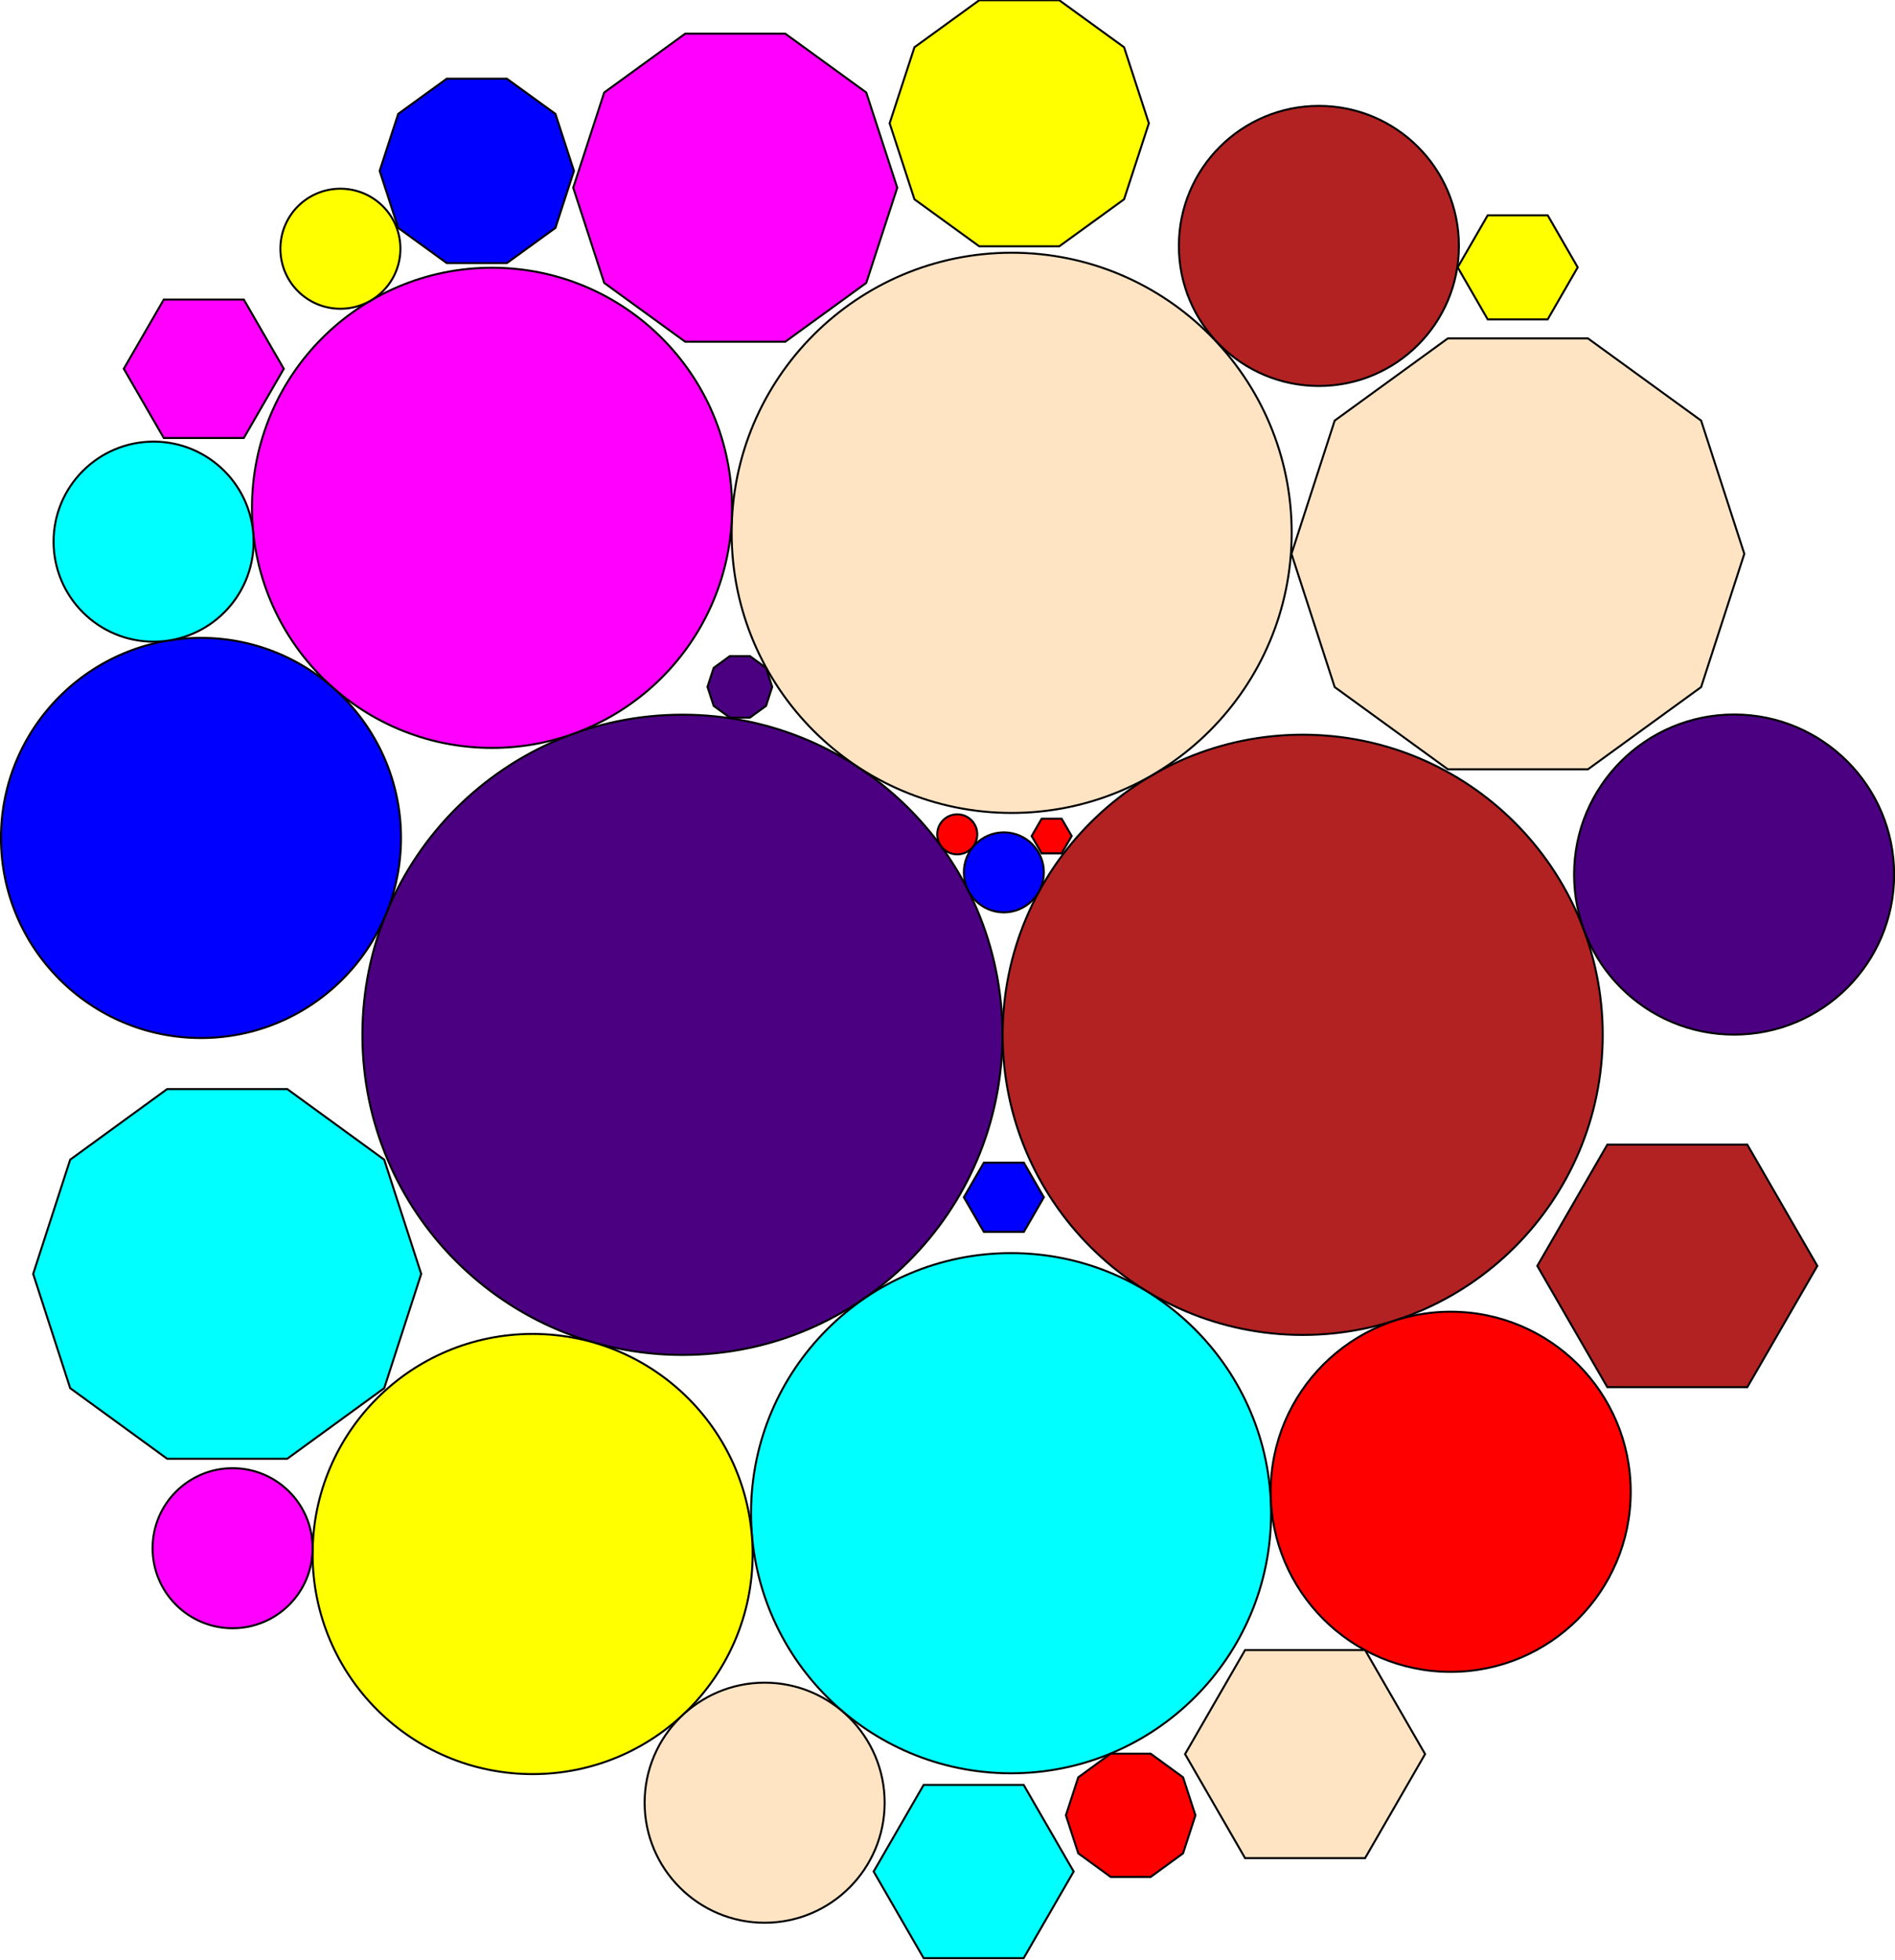 <?xml version="1.0" encoding="UTF-8"?>
<!DOCTYPE svg PUBLIC "-//W3C//DTD SVG 1.1//EN"
    "http://www.w3.org/Graphics/SVG/1.1/DTD/svg11.dtd">
<svg xmlns="http://www.w3.org/2000/svg" xmlns:xlink="http://www.w3.org/1999/xlink" version="1.1" width="400.0" height="413.597" font-size="1" viewBox="0 0 400 414"><g><g transform="matrix(42.261,0.0,0.0,42.261,193.524,202.607)"><g stroke="rgb(0,0,0)" stroke-opacity="1.0" fill="rgb(75,0,130)" fill-opacity="1.0" stroke-width="1.0e-2" font-size="1.0em"><path d="M 0.428,0.378 c 0.0,-0.884 -0.716,-1.6 -1.6 -1.6c -0.884,-5.410830008785425e-17 -1.6,0.716 -1.6 1.6c -1.082166001757085e-16,0.884 0.716,1.6 1.6 1.6c 0.884,1.6232490026356274e-16 1.6,-0.716 1.6 -1.6Z" /></g></g><g transform="matrix(42.261,0.0,0.0,42.261,193.524,202.607)"><g stroke="rgb(0,0,0)" stroke-opacity="1.0" fill="rgb(178,34,34)" fill-opacity="1.0" stroke-width="1.0e-2" font-size="1.0em"><path d="M 3.429,0.378 c 0.0,-0.828 -0.672,-1.5 -1.5 -1.5c -0.828,-5.0726531332363355e-17 -1.5,0.672 -1.5 1.5c -1.0145306266472671e-16,0.828 0.672,1.5 1.5 1.5c 0.828,1.5217959399709008e-16 1.5,-0.672 1.5 -1.5Z" /></g></g><g transform="matrix(42.261,0.0,0.0,42.261,193.524,202.607)"><g stroke="rgb(0,0,0)" stroke-opacity="1.0" fill="rgb(255,228,196)" fill-opacity="1.0" stroke-width="1.0e-2" font-size="1.0em"><path d="M 1.874,-2.131 c 0.0,-0.773 -0.627,-1.4 -1.4 -1.4c -0.773,-4.734476257687246e-17 -1.4,0.627 -1.4 1.4c -9.468952515374493e-17,0.773 0.627,1.4 1.4 1.4c 0.773,1.420342877306174e-16 1.4,-0.627 1.4 -1.4Z" /></g></g><g transform="matrix(42.261,0.0,0.0,42.261,193.524,202.607)"><g stroke="rgb(0,0,0)" stroke-opacity="1.0" fill="rgb(0,255,255)" fill-opacity="1.0" stroke-width="1.0e-2" font-size="1.0em"><path d="M 1.771,2.769 c 0.0,-0.718 -0.582,-1.3 -1.3 -1.3c -0.718,-4.396299382138157e-17 -1.3,0.582 -1.3 1.3c -8.792598764276314e-17,0.718 0.582,1.3 1.3 1.3c 0.718,1.3188898146414472e-16 1.3,-0.582 1.3 -1.3Z" /></g></g><g transform="matrix(42.261,0.0,0.0,42.261,193.524,202.607)"><g stroke="rgb(0,0,0)" stroke-opacity="1.0" fill="rgb(255,0,255)" fill-opacity="1.0" stroke-width="1.0e-2" font-size="1.0em"><path d="M -0.924,-2.256 c 0.0,-0.663 -0.537,-1.2 -1.2 -1.2c -0.663,-4.058122506589068e-17 -1.2,0.537 -1.2 1.2c -8.116245013178136e-17,0.663 0.537,1.2 1.2 1.2c 0.663,1.2174367519767204e-16 1.2,-0.537 1.2 -1.2Z" /></g></g><g transform="matrix(42.261,0.0,0.0,42.261,193.524,202.607)"><g stroke="rgb(0,0,0)" stroke-opacity="1.0" fill="rgb(255,228,196)" fill-opacity="1.0" stroke-width="1.0e-2" font-size="1.0em"><path d="M 3.921,-1.36 l 0.216,-0.666 l -0.216,-0.666 l -0.566,-0.411 l -0.7,3.0531133177191805e-16 l -0.566,0.411 l -0.216,0.666 l 0.216,0.666 l 0.566,0.411 l 0.7,-5.551115123125783e-17 l 0.566,-0.411 Z" /></g></g><g transform="matrix(42.261,0.0,0.0,42.261,193.524,202.607)"><g stroke="rgb(0,0,0)" stroke-opacity="1.0" fill="rgb(255,255,0)" fill-opacity="1.0" stroke-width="1.0e-2" font-size="1.0em"><path d="M -0.821,2.973 c 0.0,-0.608 -0.492,-1.1 -1.1 -1.1c -0.608,-3.719945631039979e-17 -1.1,0.492 -1.1 1.1c -7.439891262079957e-17,0.608 0.492,1.1 1.1 1.1c 0.608,1.1159836893119935e-16 1.1,-0.492 1.1 -1.1Z" /></g></g><g transform="matrix(42.261,0.0,0.0,42.261,193.524,202.607)"><g stroke="rgb(0,0,0)" stroke-opacity="1.0" fill="rgb(0,0,255)" fill-opacity="1.0" stroke-width="1.0e-2" font-size="1.0em"><path d="M -2.579,-0.606 c 0.0,-0.552 -0.448,-1.0 -1 -1.0c -0.552,-3.3817687554908895e-17 -1.0,0.448 -1.0 1c -6.763537510981779e-17,0.552 0.448,1.0 1 1.0c 0.552,1.0145306266472669e-16 1.0,-0.448 1 -1Z" /></g></g><g transform="matrix(42.261,0.0,0.0,42.261,193.524,202.607)"><g stroke="rgb(0,0,0)" stroke-opacity="1.0" fill="rgb(0,255,255)" fill-opacity="1.0" stroke-width="1.0e-2" font-size="1.0em"><path d="M -2.663,2.144 l 0.185,-0.571 l -0.185,-0.571 l -0.485,-0.353 l -0.6,1.1102230246251565e-16 l -0.485,0.353 l -0.185,0.571 l 0.185,0.571 l 0.485,0.353 l 0.6,1.3877787807814457e-16 l 0.485,-0.353 Z" /></g></g><g transform="matrix(42.261,0.0,0.0,42.261,193.524,202.607)"><g stroke="rgb(0,0,0)" stroke-opacity="1.0" fill="rgb(255,0,0)" fill-opacity="1.0" stroke-width="1.0e-2" font-size="1.0em"><path d="M 3.569,2.662 c 0.0,-0.497 -0.403,-0.9 -0.9 -0.9c -0.497,-3.043591879941801e-17 -0.9,0.403 -0.9 0.9c -6.087183759883602e-17,0.497 0.403,0.9 0.9 0.9c 0.497,9.130775639825402e-17 0.9,-0.403 0.9 -0.9Z" /></g></g><g transform="matrix(42.261,0.0,0.0,42.261,193.524,202.607)"><g stroke="rgb(0,0,0)" stroke-opacity="1.0" fill="rgb(255,0,255)" fill-opacity="1.0" stroke-width="1.0e-2" font-size="1.0em"><path d="M -0.253,-3.38 l 0.155,-0.476 l -0.155,-0.476 l -0.405,-0.294 l -0.5,1.942890293094024e-16 l -0.405,0.294 l -0.155,0.476 l 0.155,0.476 l 0.405,0.294 l 0.5,-2.7755575615628914e-17 l 0.405,-0.294 Z" /></g></g><g transform="matrix(42.261,0.0,0.0,42.261,193.524,202.607)"><g stroke="rgb(0,0,0)" stroke-opacity="1.0" fill="rgb(75,0,130)" fill-opacity="1.0" stroke-width="1.0e-2" font-size="1.0em"><path d="M 4.886,-0.423 c 0.0,-0.442 -0.358,-0.8 -0.8 -0.8c -0.442,-2.7054150043927117e-17 -0.8,0.358 -0.8 0.8c -5.4108300087854235e-17,0.442 0.358,0.8 0.8 0.8c 0.442,8.116245013178136e-17 0.8,-0.358 0.8 -0.8Z" /></g></g><g transform="matrix(42.261,0.0,0.0,42.261,193.524,202.607)"><g stroke="rgb(0,0,0)" stroke-opacity="1.0" fill="rgb(178,34,34)" fill-opacity="1.0" stroke-width="1.0e-2" font-size="1.0em"><path d="M 2.71,-3.565 c 0.0,-0.387 -0.313,-0.7 -0.7 -0.7c -0.387,-2.3672381288436228e-17 -0.7,0.313 -0.7 0.7c -4.7344762576872457e-17,0.387 0.313,0.7 0.7 0.7c 0.387,7.101714386530869e-17 0.7,-0.313 0.7 -0.7Z" /></g></g><g transform="matrix(42.261,0.0,0.0,42.261,193.524,202.607)"><g stroke="rgb(0,0,0)" stroke-opacity="1.0" fill="rgb(178,34,34)" fill-opacity="1.0" stroke-width="1.0e-2" font-size="1.0em"><path d="M 4.152,2.139 l 0.35,-0.606 l -0.35,-0.606 l -0.7,-3.3306690738754696e-16 l -0.35,0.606 l 0.35,0.606 l 0.7,3.3306690738754696e-16 Z" /></g></g><g transform="matrix(42.261,0.0,0.0,42.261,193.524,202.607)"><g stroke="rgb(0,0,0)" stroke-opacity="1.0" fill="rgb(255,255,0)" fill-opacity="1.0" stroke-width="1.0e-2" font-size="1.0em"><path d="M 1.036,-3.798 l 0.124,-0.38 l -0.124,-0.38 l -0.324,-0.235 l -0.4,6.938893903907228e-17 l -0.324,0.235 l -0.124,0.38 l 0.124,0.38 l 0.324,0.235 l 0.4,6.938893903907228e-17 l 0.324,-0.235 Z" /></g></g><g transform="matrix(42.261,0.0,0.0,42.261,193.524,202.607)"><g stroke="rgb(0,0,0)" stroke-opacity="1.0" fill="rgb(255,228,196)" fill-opacity="1.0" stroke-width="1.0e-2" font-size="1.0em"><path d="M -0.161,4.216 c 0.0,-0.331 -0.269,-0.6 -0.6 -0.6c -0.331,-2.029061253294534e-17 -0.6,0.269 -0.6 0.6c -4.058122506589068e-17,0.331 0.269,0.6 0.6 0.6c 0.331,6.087183759883602e-17 0.6,-0.269 0.6 -0.6Z" /></g></g><g transform="matrix(42.261,0.0,0.0,42.261,193.524,202.607)"><g stroke="rgb(0,0,0)" stroke-opacity="1.0" fill="rgb(255,228,196)" fill-opacity="1.0" stroke-width="1.0e-2" font-size="1.0em"><path d="M 2.241,4.493 l 0.3,-0.52 l -0.3,-0.52 l -0.6,-2.220446049250313e-16 l -0.3,0.52 l 0.3,0.52 l 0.6,1.1102230246251565e-16 Z" /></g></g><g transform="matrix(42.261,0.0,0.0,42.261,193.524,202.607)"><g stroke="rgb(0,0,0)" stroke-opacity="1.0" fill="rgb(0,255,255)" fill-opacity="1.0" stroke-width="1.0e-2" font-size="1.0em"><path d="M -3.316,-2.087 c 0.0,-0.276 -0.224,-0.5 -0.5 -0.5c -0.276,-1.690884377745445e-17 -0.5,0.224 -0.5 0.5c -3.38176875549089e-17,0.276 0.224,0.5 0.5 0.5c 0.276,5.0726531332363355e-17 0.5,-0.224 0.5 -0.5Z" /></g></g><g transform="matrix(42.261,0.0,0.0,42.261,193.524,202.607)"><g stroke="rgb(0,0,0)" stroke-opacity="1.0" fill="rgb(0,255,255)" fill-opacity="1.0" stroke-width="1.0e-2" font-size="1.0em"><path d="M 0.534,4.993 l 0.25,-0.433 l -0.25,-0.433 l -0.5,-2.7755575615628914e-17 l -0.25,0.433 l 0.25,0.433 l 0.5,-1.1102230246251565e-16 Z" /></g></g><g transform="matrix(42.261,0.0,0.0,42.261,193.524,202.607)"><g stroke="rgb(0,0,0)" stroke-opacity="1.0" fill="rgb(0,0,255)" fill-opacity="1.0" stroke-width="1.0e-2" font-size="1.0em"><path d="M -1.807,-3.655 l 9.270509831248423e-2,-0.285 l -9.270509831248425e-2,-0.285 l -0.243,-0.176 l -0.3,5.551115123125783e-17 l -0.243,0.176 l -9.270509831248427e-2,0.285 l 9.270509831248422e-2,0.285 l 0.243,0.176 l 0.3,6.938893903907228e-17 l 0.243,-0.176 Z" /></g></g><g transform="matrix(42.261,0.0,0.0,42.261,193.524,202.607)"><g stroke="rgb(0,0,0)" stroke-opacity="1.0" fill="rgb(255,0,255)" fill-opacity="1.0" stroke-width="1.0e-2" font-size="1.0em"><path d="M -3.021,2.944 c 0.0,-0.221 -0.179,-0.4 -0.4 -0.4c -0.221,-1.352707502196356e-17 -0.4,0.179 -0.4 0.4c -2.705415004392712e-17,0.221 0.179,0.4 0.4 0.4c 0.221,4.058122506589068e-17 0.4,-0.179 0.4 -0.4Z" /></g></g><g transform="matrix(42.261,0.0,0.0,42.261,193.524,202.607)"><g stroke="rgb(0,0,0)" stroke-opacity="1.0" fill="rgb(255,0,255)" fill-opacity="1.0" stroke-width="1.0e-2" font-size="1.0em"><path d="M -3.365,-2.605 l 0.2,-0.346 l -0.2,-0.346 l -0.4,-2.7755575615628914e-17 l -0.2,0.346 l 0.2,0.346 h 0.4 Z" /></g></g><g transform="matrix(42.261,0.0,0.0,42.261,193.524,202.607)"><g stroke="rgb(0,0,0)" stroke-opacity="1.0" fill="rgb(255,0,0)" fill-opacity="1.0" stroke-width="1.0e-2" font-size="1.0em"><path d="M 1.331,4.469 l 6.180339887498944e-2,-0.19 l -6.180339887498953e-2,-0.19 l -0.162,-0.118 l -0.2,7.632783294297951e-17 l -0.162,0.118 l -6.180339887498946e-2,0.19 l 6.1803398874989514e-2,0.19 l 0.162,0.118 l 0.2,-1.3877787807814457e-17 l 0.162,-0.118 Z" /></g></g><g transform="matrix(42.261,0.0,0.0,42.261,193.524,202.607)"><g stroke="rgb(0,0,0)" stroke-opacity="1.0" fill="rgb(255,255,0)" fill-opacity="1.0" stroke-width="1.0e-2" font-size="1.0em"><path d="M -2.582,-3.551 c 0.0,-0.166 -0.134,-0.3 -0.3 -0.3c -0.166,-1.014530626647267e-17 -0.3,0.134 -0.3 0.3c -2.029061253294534e-17,0.166 0.134,0.3 0.3 0.3c 0.166,3.043591879941801e-17 0.3,-0.134 0.3 -0.3Z" /></g></g><g transform="matrix(42.261,0.0,0.0,42.261,193.524,202.607)"><g stroke="rgb(0,0,0)" stroke-opacity="1.0" fill="rgb(255,255,0)" fill-opacity="1.0" stroke-width="1.0e-2" font-size="1.0em"><path d="M 3.154,-3.198 l 0.15,-0.26 l -0.15,-0.26 l -0.3,-1.1102230246251565e-16 l -0.15,0.26 l 0.15,0.26 l 0.3,5.551115123125783e-17 Z" /></g></g><g transform="matrix(42.261,0.0,0.0,42.261,193.524,202.607)"><g stroke="rgb(0,0,0)" stroke-opacity="1.0" fill="rgb(0,0,255)" fill-opacity="1.0" stroke-width="1.0e-2" font-size="1.0em"><path d="M 0.635,-0.434 c 0.0,-0.11 -8.954305003384129e-2,-0.2 -0.2 -0.2c -0.11,-6.763537510981779e-18 -0.2,8.954305003384128e-2 -0.2 0.2c -1.3527075021963559e-17,0.11 8.954305003384128e-2,0.2 0.2 0.2c 0.11,2.029061253294534e-17 0.2,-8.954305003384126e-2 0.2 -0.2Z" /></g></g><g transform="matrix(42.261,0.0,0.0,42.261,193.524,202.607)"><g stroke="rgb(0,0,0)" stroke-opacity="1.0" fill="rgb(0,0,255)" fill-opacity="1.0" stroke-width="1.0e-2" font-size="1.0em"><path d="M 0.535,1.363 l 9.999999999999998e-2,-0.173 l -0.1,-0.173 l -0.2,-1.3877787807814457e-17 l -0.1,0.173 l 9.999999999999994e-2,0.173 l 0.2,-5.551115123125783e-17 Z" /></g></g><g transform="matrix(42.261,0.0,0.0,42.261,193.524,202.607)"><g stroke="rgb(0,0,0)" stroke-opacity="1.0" fill="rgb(75,0,130)" fill-opacity="1.0" stroke-width="1.0e-2" font-size="1.0em"><path d="M -0.754,-1.266 l 3.090169943749472e-2,-9.510565162951537e-2 l -3.0901699437494764e-2,-9.510565162951537e-2 l -8.090169943749476e-2,-5.87785252292473e-2 l -0.1,3.8163916471489756e-17 l -8.090169943749474e-2,5.877852522924733e-2 l -3.090169943749473e-2,9.510565162951537e-2 l 3.0901699437494757e-2,9.510565162951537e-2 l 8.090169943749476e-2,5.87785252292473e-2 l 0.1,-6.938893903907228e-18 l 8.090169943749476e-2,-5.877852522924736e-2 Z" /></g></g><g transform="matrix(42.261,0.0,0.0,42.261,193.524,202.607)"><g stroke="rgb(0,0,0)" stroke-opacity="1.0" fill="rgb(255,0,0)" fill-opacity="1.0" stroke-width="1.0e-2" font-size="1.0em"><path d="M 0.302,-0.624 c 0.0,-5.522847498307935e-2 -4.4771525016920645e-2,-0.1 -9.999999999999998e-2 -0.1c -5.522847498307935e-2,-3.3817687554908897e-18 -0.1,4.477152501692064e-2 -0.1 9.999999999999998e-2c -6.763537510981779e-18,5.522847498307935e-2 4.477152501692064e-2,0.1 9.999999999999996e-2 0.1c 5.522847498307935e-2,1.014530626647267e-17 0.1,-4.477152501692063e-2 0.1 -9.999999999999998e-2Z" /></g></g><g transform="matrix(42.261,0.0,0.0,42.261,193.524,202.607)"><g stroke="rgb(0,0,0)" stroke-opacity="1.0" fill="rgb(255,0,0)" fill-opacity="1.0" stroke-width="1.0e-2" font-size="1.0em"><path d="M 0.724,-0.529 l 4.999999999999999e-2,-8.660254037844388e-2 l -5.000000000000001e-2,-8.660254037844387e-2 l -9.999999999999999e-2,-6.938893903907228e-18 l -5.0e-2,8.660254037844388e-2 l 4.999999999999997e-2,8.660254037844388e-2 l 0.1,-2.7755575615628914e-17 Z" /></g></g></g></svg>